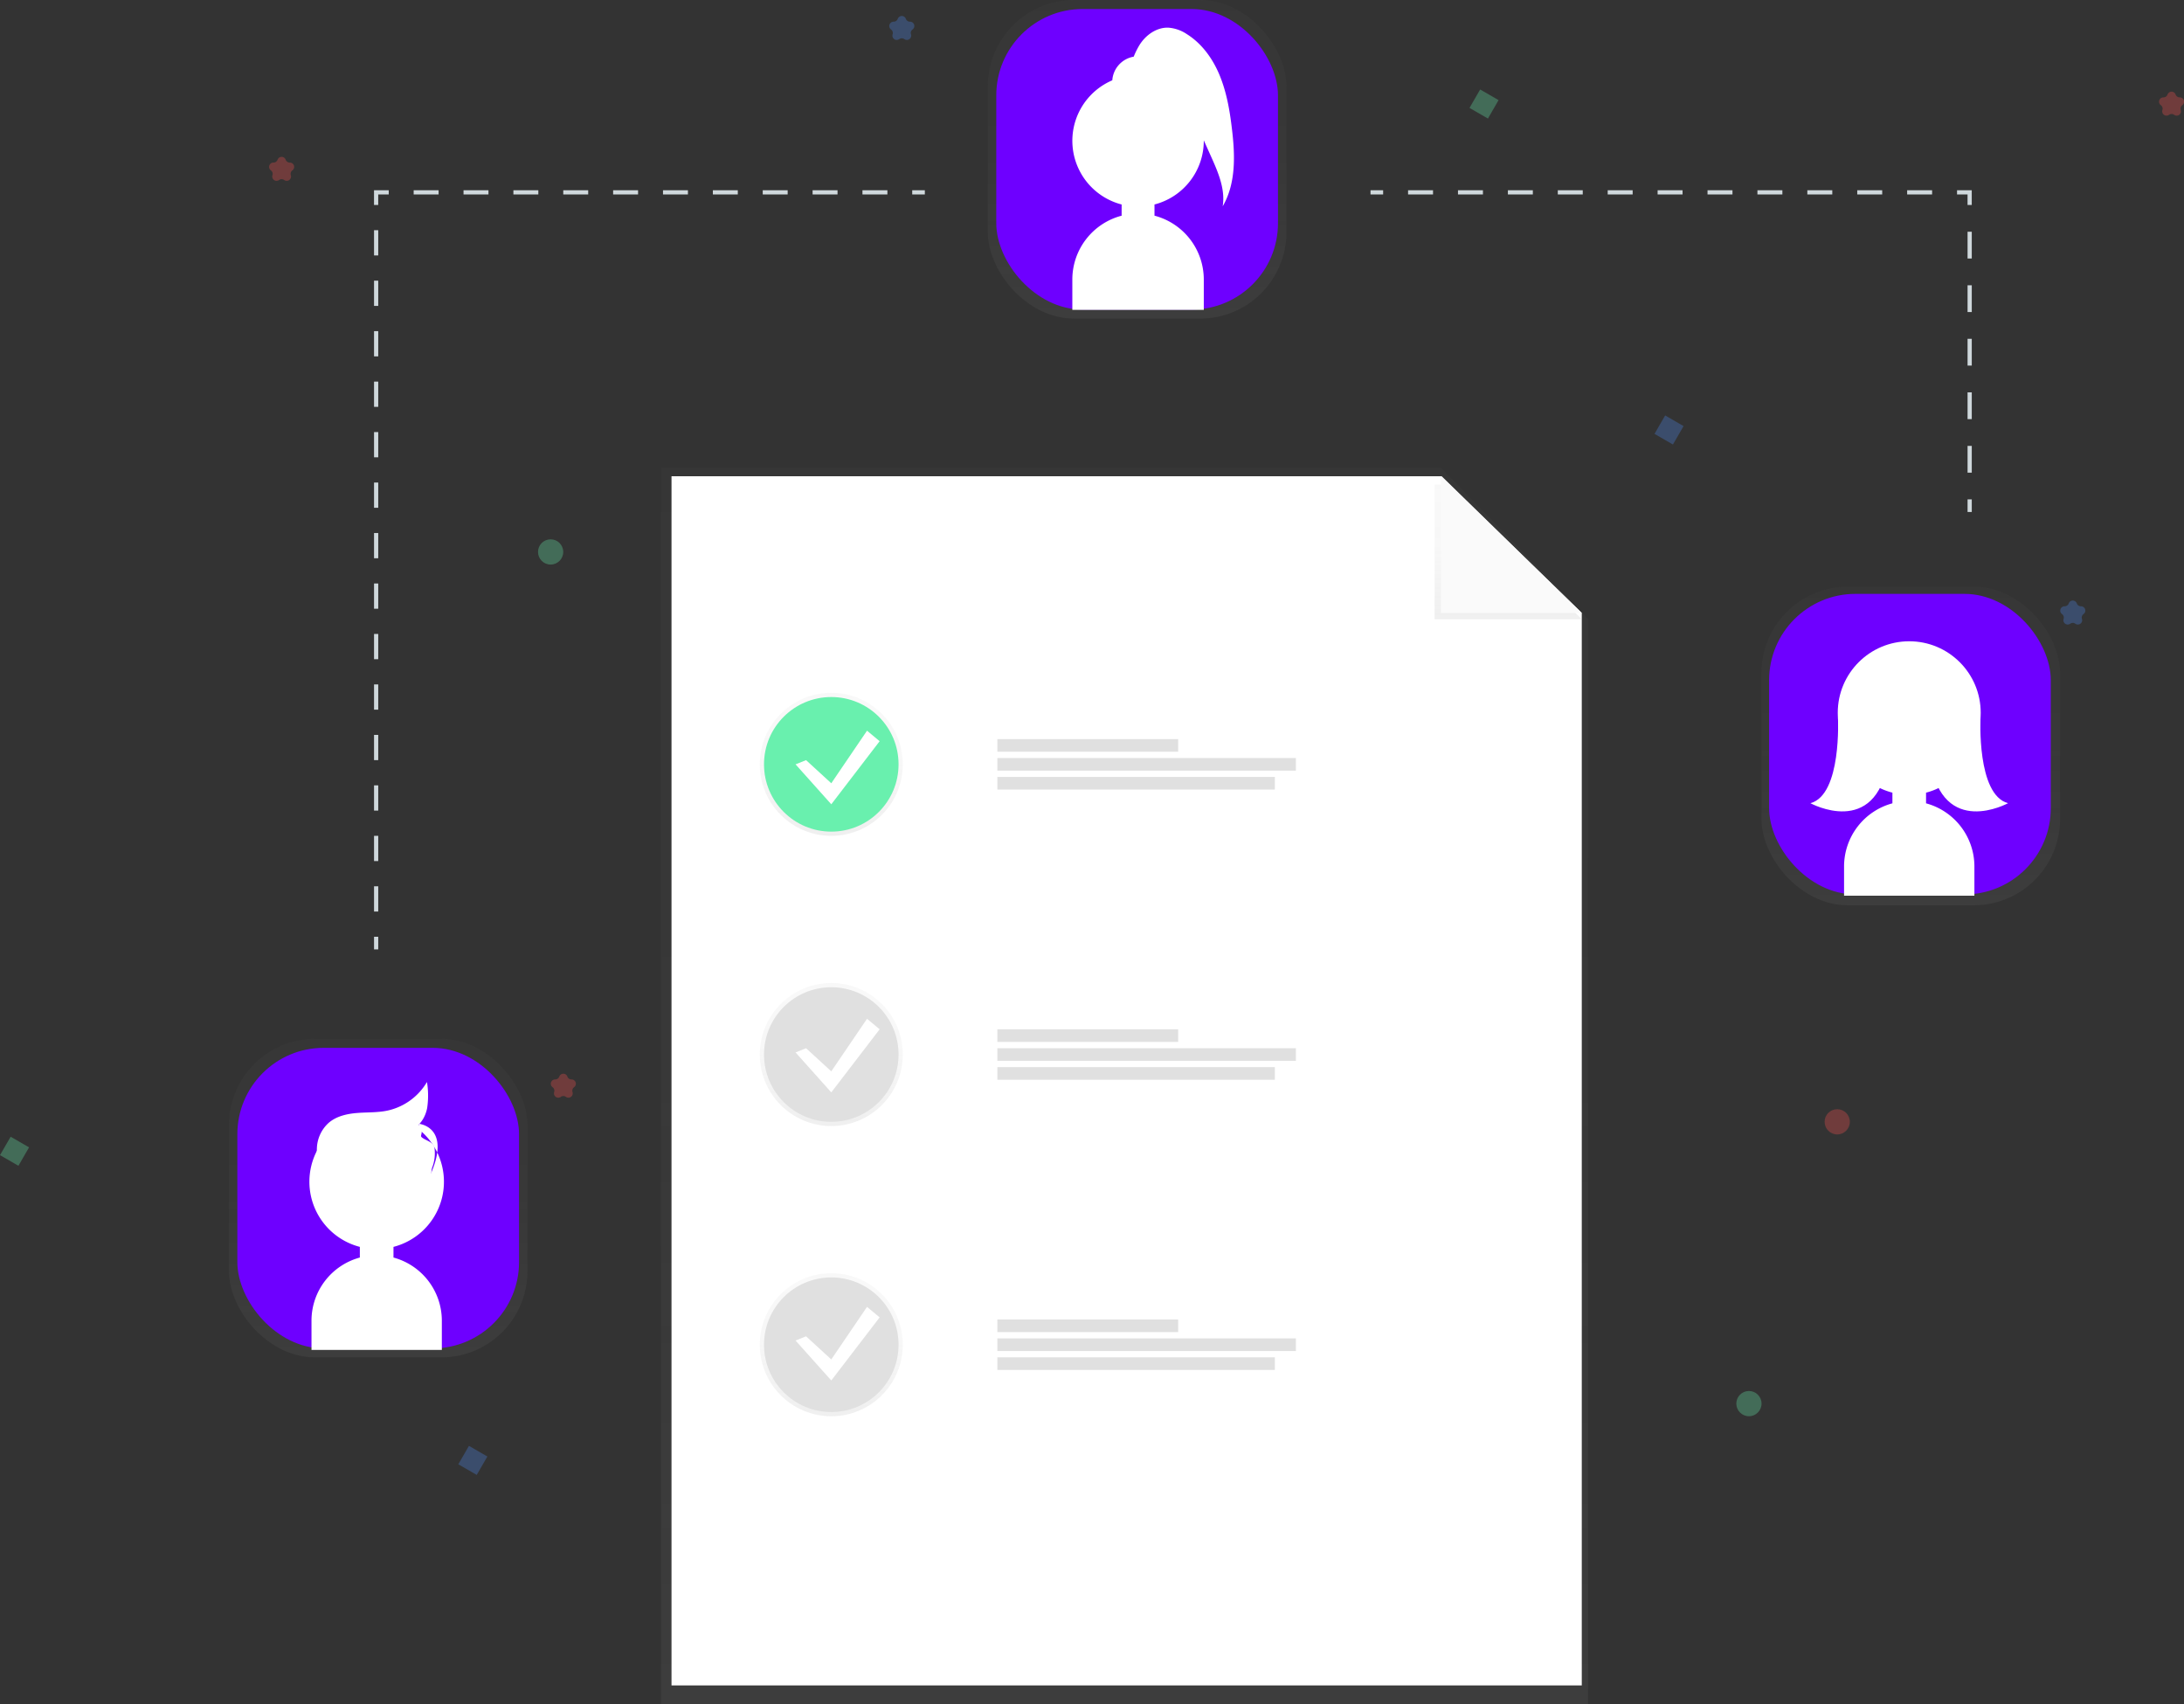 <svg data-name="Layer 1" xmlns="http://www.w3.org/2000/svg" xmlns:xlink="http://www.w3.org/1999/xlink" width="1038.87" height="810.47"><rect width="100%" height="100%" fill="#333333" stroke="none"/><defs><linearGradient id="a" x1="534.92" y1="810.47" x2="534.92" y2="222.47" gradientUnits="userSpaceOnUse"><stop offset="0" stop-color="gray" stop-opacity=".25"/><stop offset=".54" stop-color="gray" stop-opacity=".12"/><stop offset="1" stop-color="gray" stop-opacity=".1"/></linearGradient><linearGradient id="b" x1="717.42" y1="294.47" x2="717.42" y2="230.47" xlink:href="#a"/><linearGradient id="c" x1="395.42" y1="397.47" x2="395.42" y2="329.47" xlink:href="#a"/><linearGradient id="d" x1="395.42" y1="535.47" x2="395.42" y2="467.47" xlink:href="#a"/><linearGradient id="e" x1="395.42" y1="673.47" x2="395.42" y2="605.47" xlink:href="#a"/><linearGradient id="f" x1="908.9" y1="430.51" x2="908.9" y2="279" xlink:href="#a"/><linearGradient id="g" x1="540.9" y1="151.51" x2="540.9" y2="0" xlink:href="#a"/><linearGradient id="h" x1="179.9" y1="645.51" x2="179.9" y2="494" xlink:href="#a"/></defs><path fill="url(#a)" d="M755.41 810.47H314.42v-588h371l69.99 72v516z" opacity=".5"/><path fill="#fff" d="M752.41 801.47H319.42v-575h366.33l66.66 65v510z"/><path fill="url(#b)" d="M682.41 294.47v-64h5.76l64.24 64h-70z" opacity=".5"/><path fill="#fafafa" d="M685.41 291.47v-65l67 65h-67z"/><circle cx="395.42" cy="363.47" r="34" fill="url(#c)" opacity=".5"/><circle cx="395.42" cy="363.47" r="32" fill="#69f0ae"/><circle cx="395.42" cy="501.47" r="34" fill="url(#d)" opacity=".5"/><circle cx="395.42" cy="501.47" r="32" fill="#e0e0e0"/><circle cx="395.42" cy="639.47" r="34" fill="url(#e)" opacity=".5"/><circle cx="395.42" cy="639.47" r="32" fill="#e0e0e0"/><path fill="#e0e0e0" d="M474.42 351.47h86v6h-86zm0 9h142v6h-142zm0 9h132v6h-132zm0 120h86v6h-86zm0 9h142v6h-142zm0 9h132v6h-132zm0 120h86v6h-86zm0 9h142v6h-142zm0 9h132v6h-132z"/><path fill="#fff" d="M383.42 361.47l12 11 17-25 6 5-23 30-17-19 5-2zm0 137l12 11 17-25 6 5-23 30-17-19 5-2zm0 137l12 11 17-25 6 5-23 30-17-19 5-2z"/><rect x="837.88" y="279" width="142.04" height="151.51" rx="41.07" ry="41.07" fill="url(#f)" opacity=".5"/><rect x="841.51" y="282.41" width="134" height="142.93" rx="41.07" ry="41.07" fill="#6e00ff"/><path d="M916.17 382.01v-5.07a32 32 0 1 0-16 0v5.07a31.12 31.12 0 0 0-23 29.94v14h62v-14a31.12 31.12 0 0 0-23-29.94z" fill="#fff"/><circle cx="908.17" cy="338.95" r="34" fill="#fff"/><path d="M942.08 341.3s-1.91 36.65 13.09 40.65c0 0-31 17-37-20zm-67.82 0s1.91 36.65-13.09 40.65c0 0 31 17 37-20z" fill="#fff"/><rect x="469.88" width="142.04" height="151.51" rx="41.07" ry="41.07" fill="url(#g)" opacity=".5"/><rect x="473.9" y="4.29" width="134" height="142.93" rx="41.07" ry="41.07" fill="#6e00ff"/><path d="M585.94 60.85c-1-8.49-2.5-17-5.75-24.94s-8.47-15.23-15.75-19.75a18 18 0 0 0-8.7-3c-5.69-.2-10.95 3.64-13.88 8.52a39.74 39.74 0 0 0-2.59 5.27 12.27 12.27 0 0 0-10.18 11.24 31.28 31.28 0 0 0 4.44 59.05v5.33a31.39 31.39 0 0 0-23.45 30.27v14.5h62.53v-14.51a31.39 31.39 0 0 0-23.45-30.27v-5.32a31.28 31.28 0 0 0 23.45-30.28v-.22l3.52 7.83c3.35 7.46 6.78 15.46 5.47 23.54 6.43-11 5.9-24.62 4.34-37.26z" fill="#fff"/><rect x="108.88" y="494" width="142.04" height="151.51" rx="41.07" ry="41.07" fill="url(#h)" opacity=".5"/><rect x="112.9" y="498.29" width="134" height="142.93" rx="41.07" ry="41.07" fill="#6e00ff"/><path d="M153.89 557.94a23.91 23.91 0 0 1-2.63-12.4 16.58 16.58 0 0 1 5.46-11.25c3.59-3.06 8.46-4.14 13.16-4.52s9.47-.15 14.1-1.06a29.47 29.47 0 0 0 18.82-12.76 39.63 39.63 0 0 1-.1 10.85c-.7 3.56-2.53 7.06-5.62 9 3.74-1.73 3.34 2.33 2.52 4.76 1.86 2.24 6.36 2.61 6.59 5.51a18.24 18.24 0 0 1-.94 8.57c-1.13 2.67.08 7.38-2.81 7.59" fill="#fff" stroke="#fff" stroke-miterlimit="10"/><path d="M199.22 534.4s16.45 1.43 4.74 25.86m-16.79 37.75v-5.07a32 32 0 1 0-16 0v5.07a31.12 31.12 0 0 0-23 29.94v14h62v-14a31.12 31.12 0 0 0-23-29.94z" fill="#fff"/><path fill="none" stroke="#cfd8dc" stroke-miterlimit="10" stroke-width="2" d="M178.92 451.47v-6"/><path fill="none" stroke="#cfd8dc" stroke-miterlimit="10" stroke-width="2" stroke-dasharray="12 12" d="M178.92 433.47v-330"/><path fill="none" stroke="#cfd8dc" stroke-miterlimit="10" stroke-width="2" d="M178.91 97.47v-6h6"/><path fill="none" stroke="#cfd8dc" stroke-miterlimit="10" stroke-width="2" stroke-dasharray="11.86 11.86" d="M196.77 91.47h231.22"/><path fill="none" stroke="#cfd8dc" stroke-miterlimit="10" stroke-width="2" d="M433.92 91.47h6m212 0h6"/><path fill="none" stroke="#cfd8dc" stroke-miterlimit="10" stroke-width="2" stroke-dasharray="11.87 11.87" d="M669.78 91.47h255.2"/><path fill="none" stroke="#cfd8dc" stroke-miterlimit="10" stroke-width="2" d="M930.91 91.47h6v6"/><path fill="none" stroke="#cfd8dc" stroke-miterlimit="10" stroke-width="2" stroke-dasharray="12.73 12.73" d="M936.92 110.2v120.91"/><path fill="none" stroke="#cfd8dc" stroke-miterlimit="10" stroke-width="2" d="M936.92 237.47v6"/><path fill="#69f0ae" opacity=".3" d="M5.063 540.554l8.764 5.06-5.06 8.764-8.764-5.06zM704.065 42.553l8.764 5.06-5.06 8.765-8.764-5.06z"/><path fill="#4d8af0" opacity=".3" d="M223.066 687.56l8.765 5.06-5.06 8.764-8.765-5.06zm568.999-490.003l8.764 5.06-5.06 8.765-8.764-5.06z"/><circle cx="831.92" cy="667.47" r="6" fill="#69f0ae" opacity=".3"/><circle cx="261.92" cy="262.47" r="6" fill="#69f0ae" opacity=".3"/><circle cx="873.92" cy="533.47" r="6" fill="#ff5252" opacity=".3"/><path d="M1034.87 44.89a2.05 2.05 0 0 0 2 1.42 2.05 2.05 0 0 1 1.21 3.71 2.05 2.05 0 0 0-.75 2.29 2.05 2.05 0 0 1-3.16 2.29 2.05 2.05 0 0 0-2.41 0 2.05 2.05 0 0 1-3.16-2.29 2.05 2.05 0 0 0-.75-2.29 2.05 2.05 0 0 1 1.21-3.71 2.05 2.05 0 0 0 2-1.42 2.05 2.05 0 0 1 3.81 0zm-765 467a2.05 2.05 0 0 0 2 1.42 2.05 2.05 0 0 1 1.21 3.71 2.05 2.05 0 0 0-.75 2.29 2.05 2.05 0 0 1-3.16 2.29 2.05 2.05 0 0 0-2.41 0 2.05 2.05 0 0 1-3.16-2.29 2.05 2.05 0 0 0-.75-2.29 2.05 2.05 0 0 1 1.21-3.71 2.05 2.05 0 0 0 2-1.42 2.05 2.05 0 0 1 3.81 0zm-134-436a2.05 2.05 0 0 0 2 1.42 2.05 2.05 0 0 1 1.21 3.71 2.05 2.05 0 0 0-.75 2.29 2.05 2.05 0 0 1-3.16 2.29 2.05 2.05 0 0 0-2.41 0 2.05 2.05 0 0 1-3.16-2.29 2.05 2.05 0 0 0-.75-2.29 2.05 2.05 0 0 1 1.21-3.71 2.05 2.05 0 0 0 2-1.42 2.05 2.05 0 0 1 3.81 0z" fill="#ff5252" opacity=".3"/><path d="M430.87 8.89a2.05 2.05 0 0 0 2 1.42 2.05 2.05 0 0 1 1.21 3.71 2.05 2.05 0 0 0-.75 2.29 2.05 2.05 0 0 1-3.16 2.29 2.05 2.05 0 0 0-2.41 0 2.05 2.05 0 0 1-3.16-2.29 2.05 2.05 0 0 0-.75-2.29 2.05 2.05 0 0 1 1.21-3.71 2.05 2.05 0 0 0 2-1.42 2.05 2.05 0 0 1 3.81 0zm557 278a2.05 2.05 0 0 0 2 1.42 2.05 2.05 0 0 1 1.21 3.71 2.05 2.05 0 0 0-.75 2.29 2.05 2.05 0 0 1-3.16 2.29 2.05 2.05 0 0 0-2.41 0 2.05 2.05 0 0 1-3.16-2.29 2.05 2.05 0 0 0-.75-2.29 2.05 2.05 0 0 1 1.21-3.71 2.05 2.05 0 0 0 2-1.42 2.05 2.05 0 0 1 3.81 0z" fill="#4d8af0" opacity=".3"/></svg>